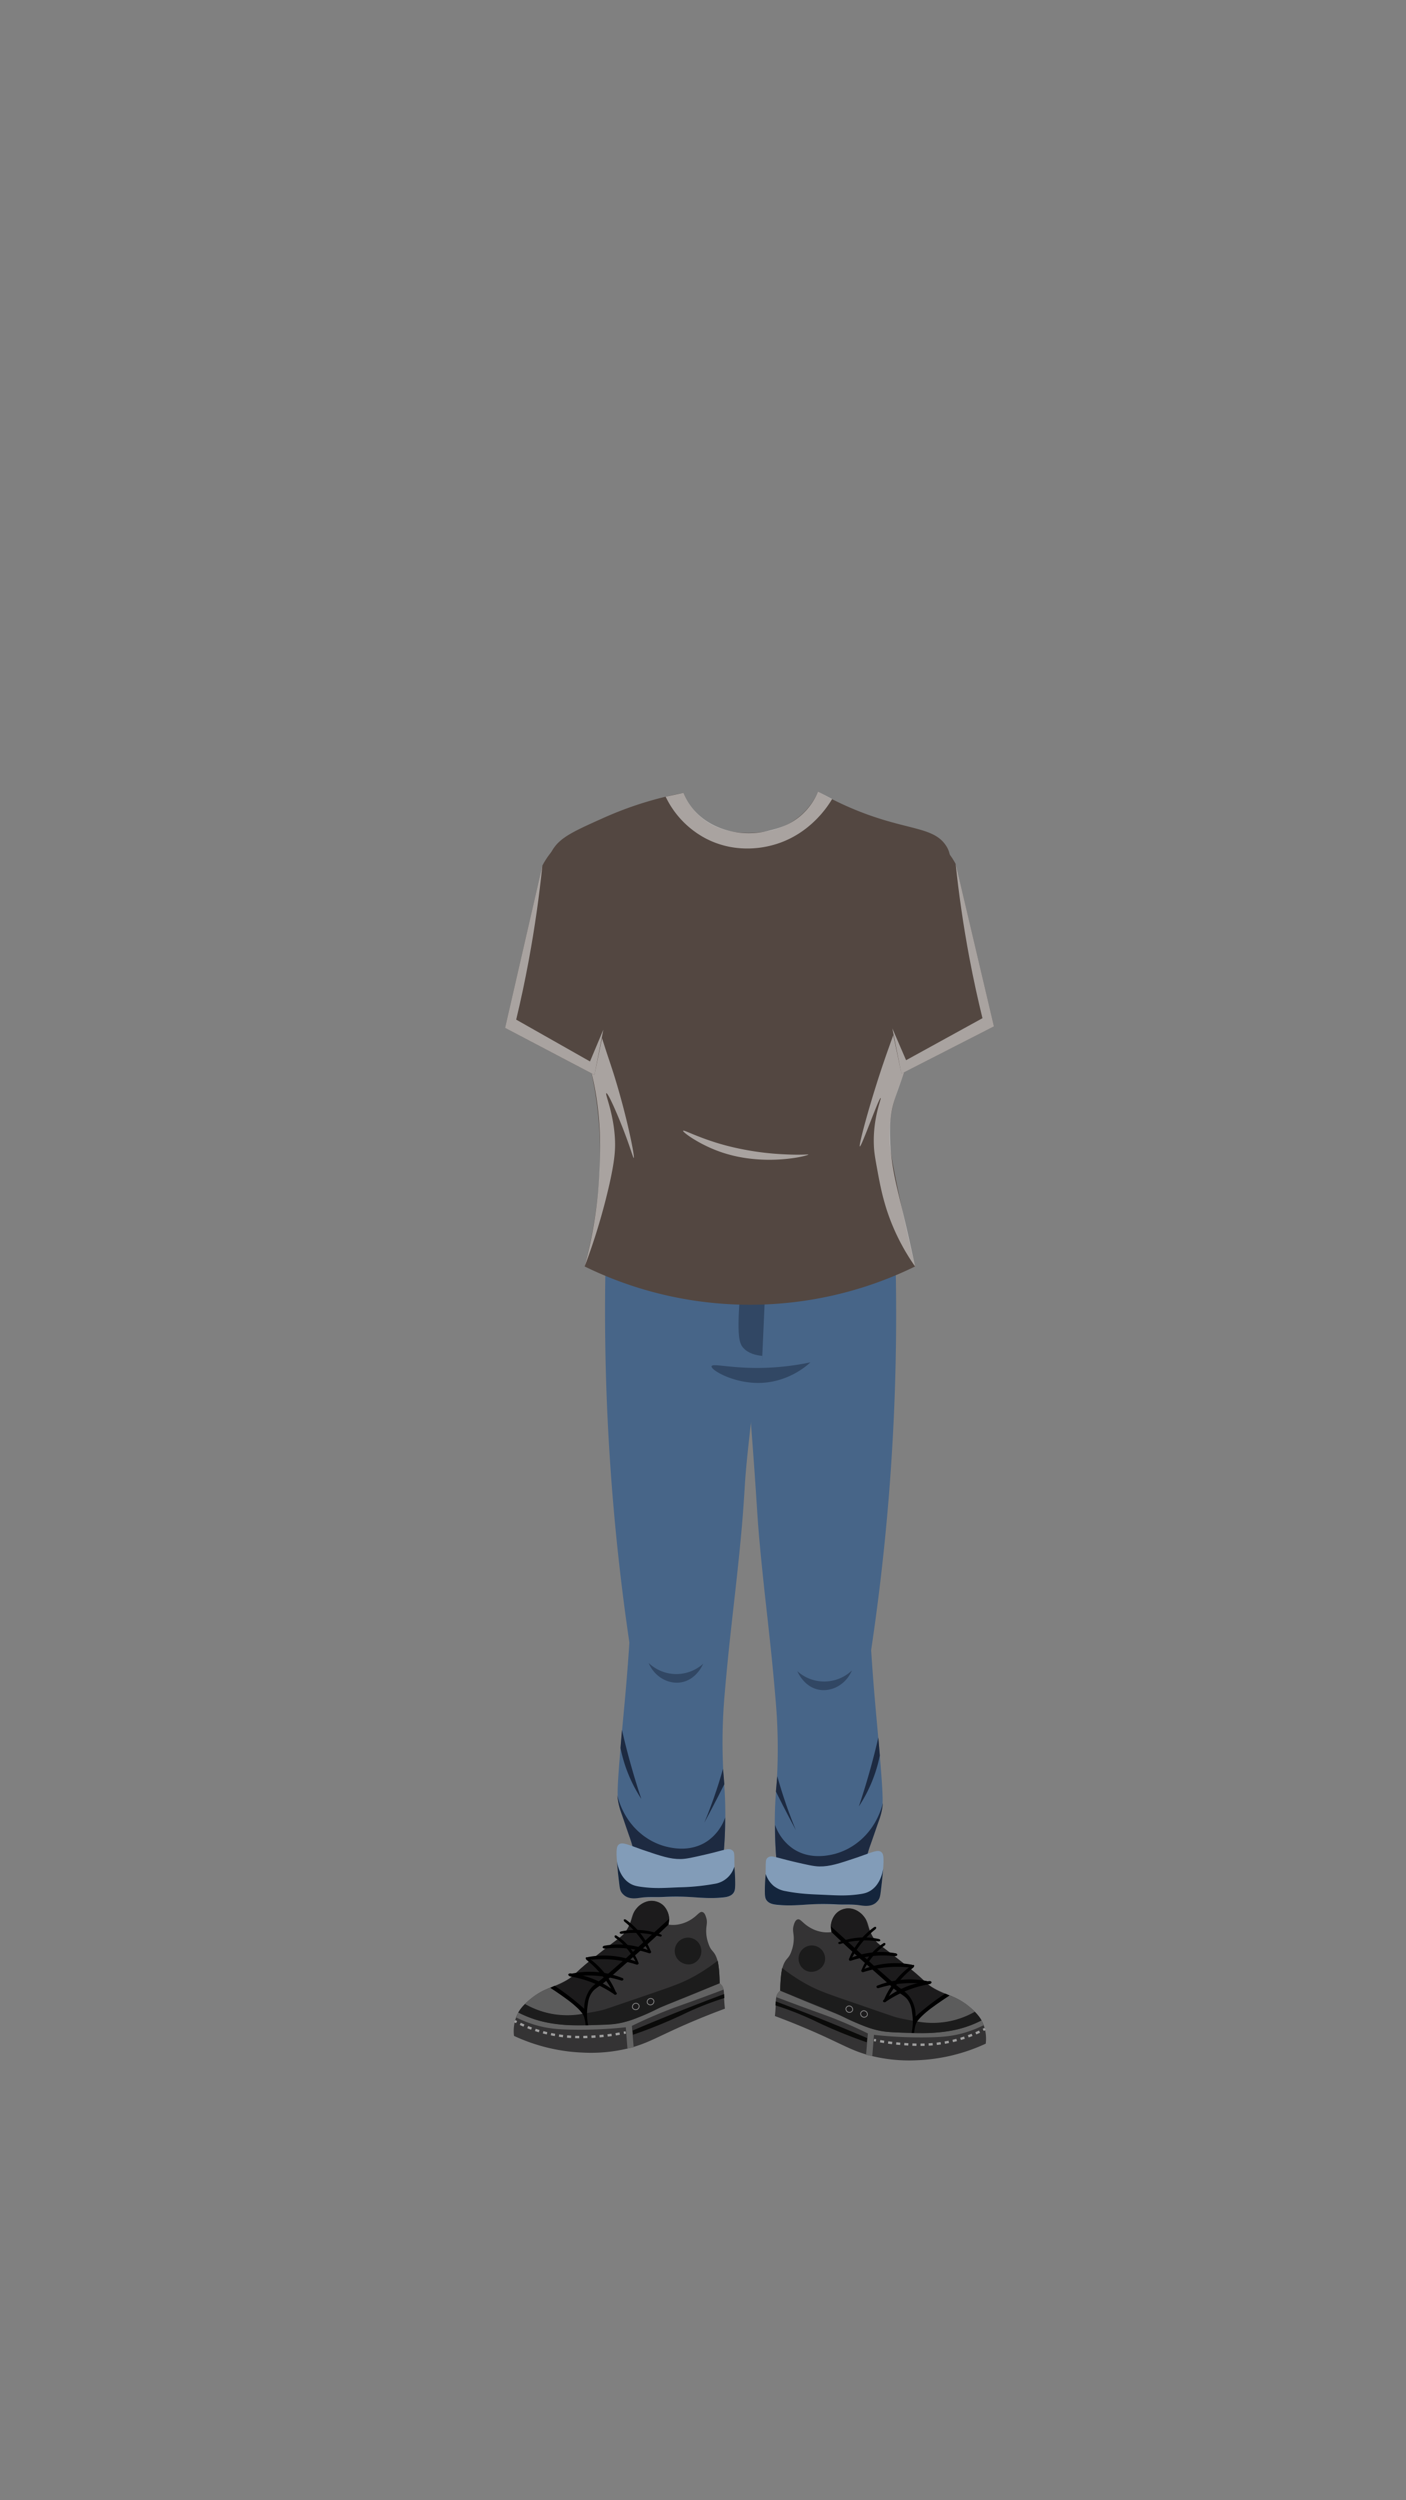 <svg xmlns="http://www.w3.org/2000/svg" viewBox="0 0 1080 1920"><rect x="0" y="0" width="1080" height="1920" fill="#808080" stroke="none"/><g style="isolation:isolate"><g id="costumes"><g id="_10" data-name="10"><path d="M465.14,971c-1,47-.12,97.92,3.52,152.28,3.3,49.29,8.5,95.45,14.8,138.14-.55,8.36-1.48,21.44-2.88,37.54-1.1,12.67-2,21.06-3.56,39.16-3.34,38.24-3,42.6-1.42,48.67,2.33,8.75,5,11.8,9,26.94a214,214,0,0,1,4.86,23l63.61,7.55a315.69,315.69,0,0,0,3.67-66.94c-.47-8.44-1.17-14.1-1.54-26.17a422.79,422.79,0,0,1,1.45-50.3c4-47.38,8.62-78.51,12.73-123.33.5-5.4.83-9.31,1.11-12.88.91-11.82,1.43-20.56,1.55-22.66,1-17,3.37-36.26,4.83-50.18,4.12-39.15,6.17-58.73,4.45-69.64-2-12.62-8.69-55.22-42-68.64C516.06,944.08,487.44,951.82,465.14,971Z" fill="#476588"/><path d="M476.63,1342.31a111.09,111.09,0,0,0,16,39.14c-2.82-8.45-5.58-17.37-8.19-26.72q-3.81-13.62-6.69-26.33Q477.2,1335.36,476.63,1342.31Z" fill="#1d2a41"/><path d="M555.38,1358.31c-2,7.14-4.36,14.64-7.1,22.43q-3.54,10-7.29,19,5.09-9.42,10.11-19.2,2.7-5.25,5.31-10.45Q555.9,1364.2,555.38,1358.31Z" fill="#1d2a41"/><path d="M498.21,1277a30.83,30.83,0,0,0,41.9.66c-.32.79-5.16,12.12-16.65,14.2C513.44,1293.68,502.7,1287.67,498.21,1277Z" fill="#1d2a41" opacity="0.5"/><path d="M474.17,1378.71c1.52,5.94,6,19.91,19.13,30.21a49.26,49.26,0,0,0,17.87,9c4.4,1.1,18.9,4.73,31.93-3.91A36.55,36.55,0,0,0,557,1395.71a278.31,278.31,0,0,1-1.47,30.73c-.64,6.22-1.46,12.13-2.4,17.74L515,1439.65l-25.48-3a103.19,103.19,0,0,0-5.57-25c-2.4-6.62-4.58-13.32-6.91-20a54.58,54.58,0,0,1-2.09-7.63C474.51,1381.79,474.29,1380,474.17,1378.71Z" fill="#1d2a41"/><path d="M475.29,1416.47c-1.38,1.1-2.3,3.18-1.22,14.93,1.26,13.71,1.89,20.56,4.53,23.36s12.9,2.42,33.3,2c8.92-.18,12.47-.38,19.12,0,6.14.34,7.92.76,13.47.79,9.79,0,16.08,0,18.93-3.87,1.3-1.76,1.41-3.44,1.12-8.8-1-19.67.5-22.11-2.07-24-2.79-2.13-5.83-.13-19.9,3.11-10.26,2.37-15.38,3.55-19.66,3.61-8.15.12-15.2-2.28-29.3-7.08C482.16,1416.54,478.08,1414.26,475.29,1416.47Z" fill="#829cb8"/><path d="M473.86,1429.2c.6,3.7,2.58,12.54,9.9,17.06,2.7,1.67,5.26,2.22,8.91,2.72,10.44,1.44,17.39.81,29,.34a171.38,171.38,0,0,0,27-2.64,18.74,18.74,0,0,0,15.4-13.24,127.23,127.23,0,0,1,.65,13c0,3.92-.19,5.65-1.34,7.21-2,2.74-5.69,3.2-7.89,3.43-10.5,1.09-18.86,0-27.32-.43-8-.39-15.38-.11-18.88.07-5.72.29-11.49-.21-17.16.58-3,.43-7.95,1.3-11.87-1.29a10.56,10.56,0,0,1-2.51-2.33c-1.41-1.89-1.67-3.7-2.17-7.79-.82-6.69-1-8.84-1-8.84C474.41,1435.06,474.16,1432.38,473.86,1429.2Z" fill="#14253c"/><path d="M394.83,1563.41a30.64,30.64,0,0,1,2.28-15.85c1.25-2.81,3.71-7.14,10.83-12.83,10.62-8.46,16.6-8,27.77-14.37,6.09-3.48,2.87-2.79,20.68-17.14,19.83-16,24.83-17.63,27.52-25.78,1.34-4.08,1.54-8.08,5.28-12.11,1.16-1.25,6.1-6.57,13.05-5.56,5.52.8,9.54,5.2,11,9.7a14.9,14.9,0,0,1,.19,8.48,24.77,24.77,0,0,0,5.56.17,26.94,26.94,0,0,0,11.33-3.77c5.59-3.33,6.93-6.73,9.23-6.06,1.79.53,2.55,3.06,3,4.62,1,3.47,0,5.49-.09,9.36a28.12,28.12,0,0,0,1.69,10.2c2.09,6.37,4.26,5.25,6.4,11.27,1.6,4.51,1.82,9.15,2.09,14.88.09,1.84.1,3.36.1,4.38a9.85,9.85,0,0,1,1.8,2c1.61,2.44,1.58,4.94,1.63,7.43s.2,5.76.66,10.08c-5.17,1.9-13.62,5.11-23.93,9.46-27.69,11.69-34.56,17.21-51,21.18a121.17,121.17,0,0,1-33.87,3.1A138,138,0,0,1,394.83,1563.41Z" fill="#343334"/><path d="M396.49,1549.25a87.27,87.27,0,0,0,15.5,6c8.63,2.45,16.1,3.13,26.41,3.36a332.27,332.27,0,0,0,42.31-1.83q.62,8.19,1.24,16.36l4.81-.91q-.69-8.25-1.39-16.5c11.2-5.49,20.62-9.37,27.31-12s10.67-3.87,24.37-8.89c8-2.91,14.46-5.35,18.83-7a7.23,7.23,0,0,0-1.33-3.26,7.34,7.34,0,0,0-1.74-1.65l-12.39,5.2c-16.48,6.94-33.29,13.1-49.5,20.62a59.68,59.68,0,0,1-9,3.42,63.64,63.64,0,0,1-15.16,2.39c-15.75.89-23.62,1.34-34.67.19-7.36-.76-14.28-1.52-23.07-4.6a83.62,83.62,0,0,1-10.93-4.73Z" fill="#636363"/><path d="M485.89,1559.32q11.72-5,23.77-9.89,23.62-9.63,46.55-18.16c.07,1,.14,2,.22,3.06-3.53,1.11-8.81,2.86-15.1,5.32-8.71,3.4-14.92,6.44-17.24,7.55a377.42,377.42,0,0,1-37.84,15.33Z" fill="#0a0a09"/><g opacity="0.53"><path d="M395.46,1552.13l1.36.7" fill="none" stroke="#fff" stroke-miterlimit="10" stroke-width="1.83"/><path d="M399.63,1554.19a107.87,107.87,0,0,0,20.47,7.19c16.45,3.95,30,3,39.7,2.33a158.25,158.25,0,0,0,17.83-2.35" fill="none" stroke="#fff" stroke-miterlimit="10" stroke-width="1.83" stroke-dasharray="3.12 3.12"/><path d="M479.16,1561.06l1.49-.3" fill="none" stroke="#fff" stroke-miterlimit="10" stroke-width="1.83"/></g><path d="M403.36,1538.93a68.62,68.62,0,0,0,17.85,6.92c3.19.74,16.25,3.52,40.63-2.08,3-.69,3.16-.82,31.51-10.51,23.6-8.07,30.53-10.39,40.24-15.82a138.16,138.16,0,0,0,17.73-11.81c.49,2.78.9,5.82,1.17,9.11.23,2.94.32,5.7.32,8.26-8.22,3.29-15,6-20,8.06-16.07,6.51-24.1,9.76-26.46,10.91a160.56,160.56,0,0,1-18.32,8.16,88.46,88.46,0,0,1-9.22,2.91c-5.71,1.42-10.51,1.85-22.42,2-12.85.21-19.27.31-24.73-.25a94.05,94.05,0,0,1-20.79-4.07,88,88,0,0,1-12.77-5.27,29.56,29.56,0,0,1,3.19-4.43A28.27,28.27,0,0,1,403.36,1538.93Z" fill="#1c1c1c"/><path d="M488.82,1543.24a2.64,2.64,0,0,1-3-1.62,2.76,2.76,0,0,1,2.49-3.27,2.57,2.57,0,0,1,2.6,1.77A2.67,2.67,0,0,1,488.82,1543.24Z" fill="#1c1b1c" stroke="#fff" stroke-miterlimit="10" stroke-width="0.61" opacity="0.47"/><path d="M500.15,1539.55a2.65,2.65,0,0,1-3-1.62,2.76,2.76,0,0,1,2.49-3.27,2.56,2.56,0,0,1,2.6,1.77A2.68,2.68,0,0,1,500.15,1539.55Z" fill="#1c1b1c" stroke="#fff" stroke-miterlimit="10" stroke-width="0.61" opacity="0.47"/><path d="M422.75,1526.5c3.42,2.09,7,4.48,10.7,7.22a143.85,143.85,0,0,1,14.77,12.62,65.21,65.21,0,0,1-44.86-7.41,46.22,46.22,0,0,1,9.89-8A46.86,46.86,0,0,1,422.75,1526.5Z" fill="#5c5c5c"/><path d="M532.57,1507.8c-5.66,2.36-12.89-1.36-14.07-7.58a10.18,10.18,0,0,1,20-4.1A10.3,10.3,0,0,1,532.57,1507.8Z" fill="#1b1b1b"/><path d="M424.49,1525.81a48.23,48.23,0,0,0,12.7-6.32c4-2.8,4.52-4.11,11.41-10,3.19-2.75,6-4.92,11.53-9.26,6.6-5.16,9.9-7.73,11.22-8.7,4.93-3.63,6.34-4.42,8.29-6.88a35.3,35.3,0,0,0,4.64-8.44c2.53-5.83,1.8-6.61,3.74-9.41a15.63,15.63,0,0,1,8.31-6.33,14.06,14.06,0,0,1,10.44.75c6.81,3.54,7.31,11.8,7.33,12.2-1,1.34-2.42,3.08-4.09,5.06,0,0-4.55,5.41-9.54,10.42-2.32,2.33-6.34,6.18-21.64,18.37-6.81,5.43-13.2,11.36-19.92,16.91-2.52,2.08-5.16,4.24-7.17,8.06-3,5.77-2.73,11.75-2.18,15.41a39.46,39.46,0,0,0-7.78-9.26c-2.7-2.35-4.55-3.28-10.26-7.35C428.48,1528.86,426.06,1527,424.49,1525.81Z" fill="#1c1b1c"/><path d="M422.75,1526.5c5.39,3.53,10.36,7,14.94,10.42,0,0,9.44,7,11,12a27.41,27.41,0,0,1,1,4.81c.06.63.09,1.16.11,1.53l2,0a43,43,0,0,1-.6-13.74c.48-4,.88-7.3,3.05-10.75s4.24-4.08,9.91-8.41c1-.77.82-.66,10.61-9.31,9.17-8.1,11.32-10,14.49-12.76,5.67-5,13.8-12.38,24.23-22.34l.63-4.55c-7,6.37-12.71,11.55-16.49,15-15.92,14.54-16.08,14.86-20.5,18.6-5.38,4.54-10.48,9.41-16.08,13.67-3.69,2.8-6.21,4.5-8.46,7.94a25.24,25.24,0,0,0-3.78,14c-2.84-2.57-5.92-5.2-9.25-7.84-4.66-3.7-9.21-7-13.53-9.79Z"/><path d="M471.91,1531.55a84.47,84.47,0,0,0-33.83-13.78c-1-.27-1.65-1-1.57-1.51s1.07-1.07,2.29-.76a66.4,66.4,0,0,1,11.41,2.32,67.81,67.81,0,0,1,22.87,12,1.25,1.25,0,0,1,.69,1.36A1.31,1.31,0,0,1,471.91,1531.55Z"/><path d="M477.23,1520.91a84.9,84.9,0,0,0-36.38-3.21c-1.08.06-1.89-.48-2-1s.7-1.34,2-1.4a65.52,65.52,0,0,1,11.59-1.14,67.93,67.93,0,0,1,25.39,4.72,1.26,1.26,0,0,1,1.06,1.1A1.3,1.3,0,0,1,477.23,1520.91Z"/><path d="M471.47,1531a77.16,77.16,0,0,0-20.83-25.87c-.72-.67-.87-1.54-.59-1.89s1.32-.38,2.16.4a60.7,60.7,0,0,1,21,26.5,1.16,1.16,0,0,1-.05,1.39A1.18,1.18,0,0,1,471.47,1531Z"/><path d="M488.89,1508.64a84.5,84.5,0,0,0-36.36-3.54c-1.08,0-1.88-.5-1.93-1s.71-1.34,2-1.39a66.41,66.41,0,0,1,11.6-1,67.71,67.71,0,0,1,25.35,5,1.24,1.24,0,0,1,1,1.1A1.3,1.3,0,0,1,488.89,1508.64Z"/><path d="M498.59,1499.94a78.67,78.67,0,0,0-19.48-3.9,77.5,77.5,0,0,0-14.41.32c-1,0-1.76-.49-1.81-.95s.65-1.27,1.83-1.31a60.14,60.14,0,0,1,10.8-.9,62.45,62.45,0,0,1,23.64,4.86,1.21,1.21,0,0,1,1,1A1.19,1.19,0,0,1,498.59,1499.94Z"/><path d="M489,1507.79a56.3,56.3,0,0,0-8.44-12.54,51.74,51.74,0,0,0-7.93-7.17,1.37,1.37,0,0,1-.48-1.55,1.16,1.16,0,0,1,1.67.08,39.9,39.9,0,0,1,6.29,4.94,44.72,44.72,0,0,1,10.18,15.3,1.08,1.08,0,0,1,0,1.2A.81.81,0,0,1,489,1507.79Z"/><path d="M498.25,1498.8a68.54,68.54,0,0,0-9.48-14.33,69.54,69.54,0,0,0-9-8.7c-.64-.59-.78-1.37-.52-1.67s1.17-.35,1.91.35a52.94,52.94,0,0,1,7.14,6.13A54.41,54.41,0,0,1,499.75,1498a1,1,0,0,1,0,1.22A1.05,1.05,0,0,1,498.25,1498.8Z"/><path d="M507,1487.12a68.73,68.73,0,0,0-29.44-2.09c-.87.06-1.53-.36-1.59-.75s.55-1.1,1.57-1.17a54.08,54.08,0,0,1,9.34-1.08,54.9,54.9,0,0,1,20.58,3.47,1,1,0,0,1,.87.87A1,1,0,0,1,507,1487.12Z"/><path d="M688.07,976.78c.88,47-.08,97.92-3.83,152.28-3.4,49.28-8.69,95.43-15.08,138.11.54,8.36,1.44,21.44,2.81,37.54,1.08,12.67,1.93,21.06,3.48,39.17,3.27,38.25,3,42.6,1.33,48.67-2.36,8.74-5,11.79-9.11,26.92a214,214,0,0,0-4.91,22.94l-63.62,7.42a315.22,315.22,0,0,1-3.54-66.94c.49-8.44,1.2-14.11,1.6-26.17a424.54,424.54,0,0,0-1.35-50.3c-3.87-47.39-8.47-78.54-12.49-123.36-2.14-23.9-1.15-18.5-6.07-84.22-2.25-30.18-4.23-54.89-5.55-71.17-.86-10.49,7.85-54.82,42.18-68.55C637.2,949.81,665.81,957.6,688.07,976.78Z" fill="#476588"/><path d="M675.84,1348.12a111.26,111.26,0,0,1-16.13,39.11c2.84-8.45,5.61-17.36,8.25-26.71,2.56-9.07,4.79-17.86,6.74-26.31Z" fill="#1d2a41"/><path d="M597.05,1364c2,7.15,4.33,14.66,7.05,22.46q3.52,10,7.25,19-5.05-9.43-10.07-19.22c-1.79-3.51-3.56-7-5.29-10.47Q596.53,1369.85,597.05,1364Z" fill="#1d2a41"/><path d="M654.39,1282.77a30.85,30.85,0,0,1-41.91.58c.32.79,5.13,12.13,16.62,14.23C639.12,1299.42,649.87,1293.42,654.39,1282.77Z" fill="#1d2a41" opacity="0.5"/><path d="M678.22,1384.52c-1.53,5.94-6.05,19.9-19.19,30.17a49.25,49.25,0,0,1-17.89,9c-4.4,1.09-18.91,4.69-31.92-4a36.58,36.58,0,0,1-13.86-18.32,282.51,282.51,0,0,0,1.41,30.74c.63,6.22,1.44,12.13,2.37,17.74l38.13-4.45,25.49-3a103.18,103.18,0,0,1,5.62-25c2.42-6.62,4.61-13.31,7-20a53.1,53.1,0,0,0,2.1-7.63C677.87,1387.6,678.1,1385.76,678.22,1384.52Z" fill="#1d2a41"/><path d="M677,1422.28c1.38,1.1,2.3,3.18,1.19,14.94-1.29,13.7-1.93,20.55-4.58,23.34s-12.9,2.39-33.3,1.93c-8.92-.2-12.46-.4-19.12-.06-6.14.32-7.92.74-13.47.76-9.79,0-16.08,0-18.93-3.9-1.29-1.77-1.39-3.45-1.1-8.81,1.08-19.67-.45-22.11,2.12-24,2.8-2.12,5.83-.12,19.9,3.16,10.25,2.38,15.37,3.58,19.65,3.65,8.15.13,15.21-2.26,29.32-7C670.15,1422.34,674.24,1420.06,677,1422.28Z" fill="#829cb8"/><path d="M678.43,1435c-.61,3.7-2.61,12.54-9.94,17-2.7,1.66-5.27,2.2-8.91,2.69-10.44,1.42-17.4.78-29,.28-6.66-.28-16.37-.58-27-2.69a20,20,0,0,1-9.25-4,19.73,19.73,0,0,1-6.13-9.23,125.75,125.75,0,0,0-.68,13c0,3.92.18,5.65,1.32,7.22,2,2.73,5.69,3.21,7.89,3.44,10.5,1.11,18.87,0,27.33-.38,8-.37,15.37-.07,18.87.11,5.72.3,11.5-.19,17.16.62,3,.43,8,1.31,11.87-1.27a10.13,10.13,0,0,0,2.51-2.33c1.42-1.88,1.68-3.69,2.19-7.78.84-6.69,1-8.84,1-8.84C677.87,1440.87,678.12,1438.19,678.43,1435Z" fill="#14253c"/><path d="M757.18,1569.38a30.63,30.63,0,0,0-2.24-15.85c-1.24-2.82-3.7-7.15-10.81-12.85-10.6-8.49-16.58-8-27.74-14.43-6.08-3.49-2.86-2.8-20.65-17.18-19.79-16-24.79-17.69-27.46-25.84-1.33-4.08-1.52-8.08-5.26-12.12-1.16-1.25-6.08-6.58-13-5.59-5.52.79-9.56,5.19-11.06,9.68a14.77,14.77,0,0,0-.21,8.48,24.28,24.28,0,0,1-5.56.16,27,27,0,0,1-11.32-3.79c-5.59-3.34-6.92-6.74-9.22-6.08-1.79.52-2.56,3-3,4.61-1.05,3.47-.06,5.49.07,9.37a28.14,28.14,0,0,1-1.71,10.2c-2.1,6.35-4.27,5.23-6.42,11.25-1.61,4.5-1.84,9.15-2.12,14.87-.09,1.84-.11,3.37-.11,4.39a9.22,9.22,0,0,0-1.8,2c-1.62,2.43-1.59,4.93-1.65,7.42s-.21,5.76-.68,10.08c5.16,1.92,13.61,5.14,23.9,9.51,27.67,11.74,34.54,17.29,51,21.29a121.13,121.13,0,0,0,33.87,3.17A137.89,137.89,0,0,0,757.18,1569.38Z" fill="#343334"/><path d="M755.55,1555.22a87.71,87.71,0,0,1-15.51,6c-8.63,2.43-16.11,3.09-26.41,3.3a329.2,329.2,0,0,1-42.31-1.91q-.63,8.19-1.28,16.36l-4.8-.92q.71-8.25,1.42-16.5c-11.19-5.51-20.6-9.41-27.28-12s-10.67-3.88-24.36-8.93c-7.94-2.93-14.45-5.38-18.81-7a7.12,7.12,0,0,1,1.34-3.26,6.9,6.9,0,0,1,1.74-1.64c5.4,2.26,9.72,4.09,12.38,5.22,16.46,7,33.26,13.17,49.46,20.72a61.09,61.09,0,0,0,9,3.44,64.31,64.31,0,0,0,15.15,2.42c15.75.92,23.62,1.38,34.67.26,7.36-.75,14.28-1.5,23.08-4.56a82.84,82.84,0,0,0,10.94-4.71Z" fill="#636363"/><path d="M666.14,1565.11q-11.71-5-23.75-9.94-23.61-9.68-46.52-18.26c-.07,1-.15,2-.22,3.07,3.53,1.11,8.8,2.87,15.08,5.34,8.71,3.43,14.91,6.47,17.23,7.59a376.2,376.2,0,0,0,37.81,15.41C665.89,1567.25,666,1566.18,666.14,1565.11Z" fill="#0a0a09"/><g opacity="0.53"><path d="M756.58,1558.1l-1.36.69" fill="none" stroke="#fff" stroke-miterlimit="10" stroke-width="1.83"/><path d="M752.41,1560.15a106.71,106.71,0,0,1-20.49,7.15c-16.46,3.92-30,3-39.7,2.25a159.47,159.47,0,0,1-17.83-2.38" fill="none" stroke="#fff" stroke-miterlimit="10" stroke-width="1.83" stroke-dasharray="3.12 3.12"/><path d="M672.86,1566.86l-1.49-.3" fill="none" stroke="#fff" stroke-miterlimit="10" stroke-width="1.83"/></g><path d="M748.71,1544.89a68.74,68.74,0,0,1-17.87,6.88c-3.19.73-16.26,3.48-40.62-2.17-3-.69-3.16-.82-31.49-10.57-23.59-8.11-30.51-10.45-40.21-15.9a138,138,0,0,1-17.71-11.84c-.49,2.77-.91,5.82-1.18,9.1-.24,2.94-.34,5.71-.34,8.27,8.21,3.3,15,6.08,20,8.09,16.05,6.55,24.08,9.82,26.44,11a158.53,158.53,0,0,0,18.3,8.21,93.21,93.21,0,0,0,9.22,2.93c5.71,1.43,10.5,1.87,22.41,2.08,12.85.23,19.27.35,24.73-.2a94.34,94.34,0,0,0,20.8-4,86.79,86.79,0,0,0,12.78-5.25,29.23,29.23,0,0,0-3.18-4.43A28.27,28.27,0,0,0,748.71,1544.89Z" fill="#1c1c1c"/><path d="M663.24,1549a2.63,2.63,0,0,0,3-1.61,2.77,2.77,0,0,0-2.49-3.28,2.56,2.56,0,0,0-2.6,1.77A2.68,2.68,0,0,0,663.24,1549Z" fill="#1c1b1c" stroke="#fff" stroke-miterlimit="10" stroke-width="0.61" opacity="0.47"/><path d="M651.92,1545.31a2.61,2.61,0,0,0,3-1.61,2.75,2.75,0,0,0-2.48-3.28,2.56,2.56,0,0,0-2.6,1.76A2.69,2.69,0,0,0,651.92,1545.31Z" fill="#1c1b1c" stroke="#fff" stroke-miterlimit="10" stroke-width="0.61" opacity="0.47"/><path d="M729.34,1532.42c-3.42,2.08-7,4.46-10.71,7.2a141.91,141.91,0,0,0-14.8,12.59,65.36,65.36,0,0,0,44.88-7.32,46.42,46.42,0,0,0-19.37-12.47Z" fill="#5c5c5c"/><path d="M619.56,1513.5c5.65,2.37,12.89-1.33,14.08-7.56a10.19,10.19,0,1,0-14.08,7.56Z" fill="#1b1b1b"/><path d="M727.6,1531.72a48,48,0,0,1-12.69-6.35c-4-2.81-4.51-4.11-11.38-10-3.19-2.75-6-4.93-11.52-9.28-6.59-5.17-9.89-7.75-11.2-8.72-4.92-3.65-6.33-4.43-8.28-6.9a35.1,35.1,0,0,1-4.62-8.45c-2.52-5.83-1.79-6.62-3.72-9.42a15.65,15.65,0,0,0-8.29-6.34,14,14,0,0,0-10.44.73c-6.82,3.53-7.34,11.78-7.36,12.18,1,1.34,2.41,3.08,4.08,5.08,0,0,4.54,5.41,9.51,10.43,2.32,2.34,6.34,6.19,21.61,18.41,6.8,5.45,13.18,11.39,19.88,17,2.53,2.09,5.16,4.25,7.16,8.07a25.09,25.09,0,0,1,2.15,15.42,39.58,39.58,0,0,1,7.79-9.25c2.71-2.33,4.57-3.26,10.28-7.32C723.6,1534.76,726,1532.92,727.6,1531.72Z" fill="#1c1b1c"/><path d="M729.34,1532.42c-5.39,3.52-10.38,7-15,10.39,0,0-9.46,7-11,12a27.21,27.21,0,0,0-1,4.8c-.07.63-.1,1.16-.11,1.53l-2,0a42.57,42.57,0,0,0,.63-13.74c-.47-4-.86-7.3-3-10.76s-4.23-4.08-9.89-8.43c-1-.77-.82-.66-10.6-9.33-9.15-8.11-11.29-10-14.46-12.79-5.66-5-13.78-12.41-24.18-22.39-.21-1.52-.41-3-.62-4.55,7,6.38,12.69,11.57,16.46,15,15.89,14.58,16,14.9,20.46,18.64,5.37,4.55,10.46,9.44,16.06,13.71,3.68,2.81,6.19,4.51,8.43,8a25.23,25.23,0,0,1,3.76,14c2.84-2.57,5.93-5.19,9.26-7.82,4.67-3.69,9.22-6.93,13.55-9.76Z"/><path d="M680.17,1537.36A84.94,84.94,0,0,1,714,1523.65c1.05-.26,1.66-1,1.58-1.5s-1.07-1.08-2.29-.77A66.74,66.74,0,0,0,679,1535.63a1.25,1.25,0,0,0-.69,1.36A1.3,1.3,0,0,0,680.17,1537.36Z"/><path d="M674.87,1526.71a85.08,85.08,0,0,1,36.39-3.13c1.08.06,1.89-.48,2-1s-.7-1.34-2-1.4a65.35,65.35,0,0,0-11.59-1.17,67.72,67.72,0,0,0-25.4,4.68,1.25,1.25,0,0,0-1.06,1.09A1.3,1.3,0,0,0,674.87,1526.71Z"/><path d="M680.62,1536.86A76.95,76.95,0,0,1,701.49,1511c.72-.67.88-1.54.6-1.88s-1.33-.4-2.16.39a59.74,59.74,0,0,0-8.06,6.86,61.51,61.51,0,0,0-12.94,19.6,1.13,1.13,0,0,0,0,1.38A1.19,1.19,0,0,0,680.62,1536.86Z"/><path d="M663.24,1514.42A84.9,84.9,0,0,1,699.6,1511c1.08,0,1.88-.49,1.94-1s-.71-1.34-2-1.39a66.22,66.22,0,0,0-11.6-1.06,67.78,67.78,0,0,0-25.35,4.91,1.24,1.24,0,0,0-1,1.1A1.29,1.29,0,0,0,663.24,1514.42Z"/><path d="M653.55,1505.71a78.52,78.52,0,0,1,19.49-3.87,77.4,77.4,0,0,1,14.42.35c1,0,1.75-.48,1.8-1s-.65-1.26-1.82-1.3a60.82,60.82,0,0,0-10.8-.94,62.7,62.7,0,0,0-23.66,4.82,1,1,0,1,0,.57,1.89Z"/><path d="M663.14,1513.58a55.8,55.8,0,0,1,8.48-12.53,51,51,0,0,1,7.94-7.15,1.37,1.37,0,0,0,.48-1.55,1.15,1.15,0,0,0-1.67.08,38.68,38.68,0,0,0-6.29,4.92,44.71,44.71,0,0,0-10.22,15.28,1.1,1.1,0,0,0,0,1.2A.81.81,0,0,0,663.14,1513.58Z"/><path d="M653.89,1504.56a68.68,68.68,0,0,1,18.52-23c.63-.59.77-1.36.52-1.67s-1.18-.35-1.92.35a54.09,54.09,0,0,0-7.15,6.11,54.86,54.86,0,0,0-11.47,17.44,1,1,0,0,0,.05,1.23A1,1,0,0,0,653.89,1504.56Z"/><path d="M645.15,1492.87a68.78,68.78,0,0,1,17-2.74,67.67,67.67,0,0,1,12.49.71c.87.06,1.53-.36,1.58-.76s-.54-1.09-1.56-1.16a53,53,0,0,0-9.34-1.1,54.89,54.89,0,0,0-20.59,3.43,1,1,0,0,0-.87.86A1.06,1.06,0,0,0,645.15,1492.87Z"/><path d="M588,986.36q-2.82,64.08-2.88,64.08s.11-3.08.36-9.24c-8.5-.74-12.52-3.9-14.52-6.12-3.12-3.47-5.08-8.9-2.4-42.72.37-4.61.71-8.43,1-11Z" fill="#1d2a41" opacity="0.5"/><path d="M425.54,651c-13.53,19.3-3.94,43.56,12.74,107.83,9.16,35.28,15.32,59,18.63,78.42,5.22,30.65,7.69,76-7.85,135.28a288.64,288.64,0,0,0,253.89,0c-5.42-22.76-9.64-42.11-12.74-56.86-6.17-29.35-7.29-37.72-6.86-48,.77-18.62,6-30,12.74-48,14.36-38.63,19.7-68.89,30.39-129.4,4.63-26.19,4.91-33.94,0-41.17-9.81-14.45-29.78-11.3-67.64-26.47a242.87,242.87,0,0,1-30.39-14.7,52.92,52.92,0,0,1-12.74,17.64c-12.83,11.6-27.65,13.17-33.82,13.73-5.32.48-28.63,2.61-45.58-13.73A49.4,49.4,0,0,1,525,608.88,271.56,271.56,0,0,0,463.77,628C442.31,637.61,431.58,642.41,425.54,651Z" fill="#534741"/><path d="M511.31,611.82a70.76,70.76,0,0,0,30.88,32.1c22.24,11.54,43.24,7,49,5.64,30.46-7.1,45.33-31.41,48-36l-10.79-5.64a49.69,49.69,0,0,1-13.31,18.46c-8.68,7.48-17.69,9.8-23.94,11.34a61.71,61.71,0,0,1-23.94,1.62c-5-.68-22.6-3.35-34.87-18.19A48,48,0,0,1,525,608.88Z" fill="#fff" opacity="0.5" style="mix-blend-mode:overlay"/><path d="M524.71,868.32c.48-1,12.56,5.95,33.33,11.44a216.73,216.73,0,0,0,45.09,6.7c12.86.65,17.79-.16,17.81.16,0,.85-34.9,10-69.11-2.61C536.34,878.31,524.21,869.34,524.71,868.32Z" fill="#fff" opacity="0.5" style="mix-blend-mode:overlay"/><path d="M419.9,684.85c16.6,29.36,25.39,53.45,30.39,70.58,2.11,7.23,3.91,14.5,8.82,30.88,7.59,25.32,9.68,29.33,14.71,46.32,8.84,29.87,13.91,56.36,13,56.61-.48.12-2.33-7-7.35-20.1-5.36-14-12.47-30.09-13.72-29.65s5.65,15.1,6.62,35.53c.37,7.88-.12,16.84-5.15,38.23a477.28,477.28,0,0,1-18.14,59.31A332,332,0,0,0,460.34,902c.81-16.19,1.89-40.7-4.17-70.34-.74-3.61-2.31-10.14-5.45-23.22-5.86-24.35-10.52-42.16-12.44-49.56C434,742.2,427.76,717.78,419.9,684.85Z" fill="#fff" opacity="0.5" style="mix-blend-mode:overlay"/><path d="M725.17,696.45c-11.77,27.94-21.18,51.67-28.1,69.6-13.28,34.4-19.31,52.35-23.53,65.68-8.24,26-14,48.38-13.07,48.68,1.26.4,14.75-37.68,16-37.25.8.28-6,15.07-5.23,36,.2,5.81,1,10.19,2.61,18.95,2.23,12.17,4.7,25.58,11.11,41.5a164.63,164.63,0,0,0,18,33c-4.31-20.19-8.11-36.36-10.78-47.38-4-16.54-7-28-8.17-44.93-.94-13.89.07-21.49.49-24.34,1.33-8.9,3.36-13.65,9.15-29.9,1.83-5.13,7.41-20.81,11-32,4.11-13.06,6.19-22.43,9.8-38.89C717.66,740.19,721.59,720.34,725.17,696.45Z" fill="#fff" opacity="0.5" style="mix-blend-mode:overlay"/><path d="M546.66,1049c-1.55,2.47,15.32,12.81,35.18,13,23.45.18,38.68-13.93,40.68-15.84a199.44,199.44,0,0,1-40.68,4.32C560.39,1050.5,547.89,1047,546.66,1049Z" fill="#1d2a41" opacity="0.5"/><path d="M763.45,788.18l-71,36.32q-9.86-47.49-21.69-96.86-3.88-16.18-7.88-32c-1.25-21.46,6.11-41.56,18.82-51.06,16.41-12.27,39.39-5.08,52.35,18.79Q748.76,725.76,763.45,788.18Z" fill="#534741"/><path d="M763.45,788.18q-14.69-62.41-29.39-124.84c2.35,22.31,5.74,46.61,10.61,72.45,3.09,16.34,6.47,31.72,10,46.11L696,814.16l-10.56-24.44q3.51,17.38,7,34.78Z" fill="#fff" opacity="0.5" style="mix-blend-mode:overlay"/><path d="M388,789.33l68.62,36.14q9.6-47.4,21.12-96.69,3.79-16.15,7.67-32c1.24-21.43-5.85-41.47-18.13-50.93-15.86-12.22-38.1-5-50.66,18.82Z" fill="#534741"/><path d="M388,789.33,416.62,664.7C414.31,687,411,711.23,406.24,737c-3,16.32-6.3,31.67-9.73,46l56.69,32.12q5.13-12.21,10.25-24.41-3.4,17.36-6.83,34.72Z" fill="#fff" opacity="0.5" style="mix-blend-mode:overlay"/></g></g></g></svg>